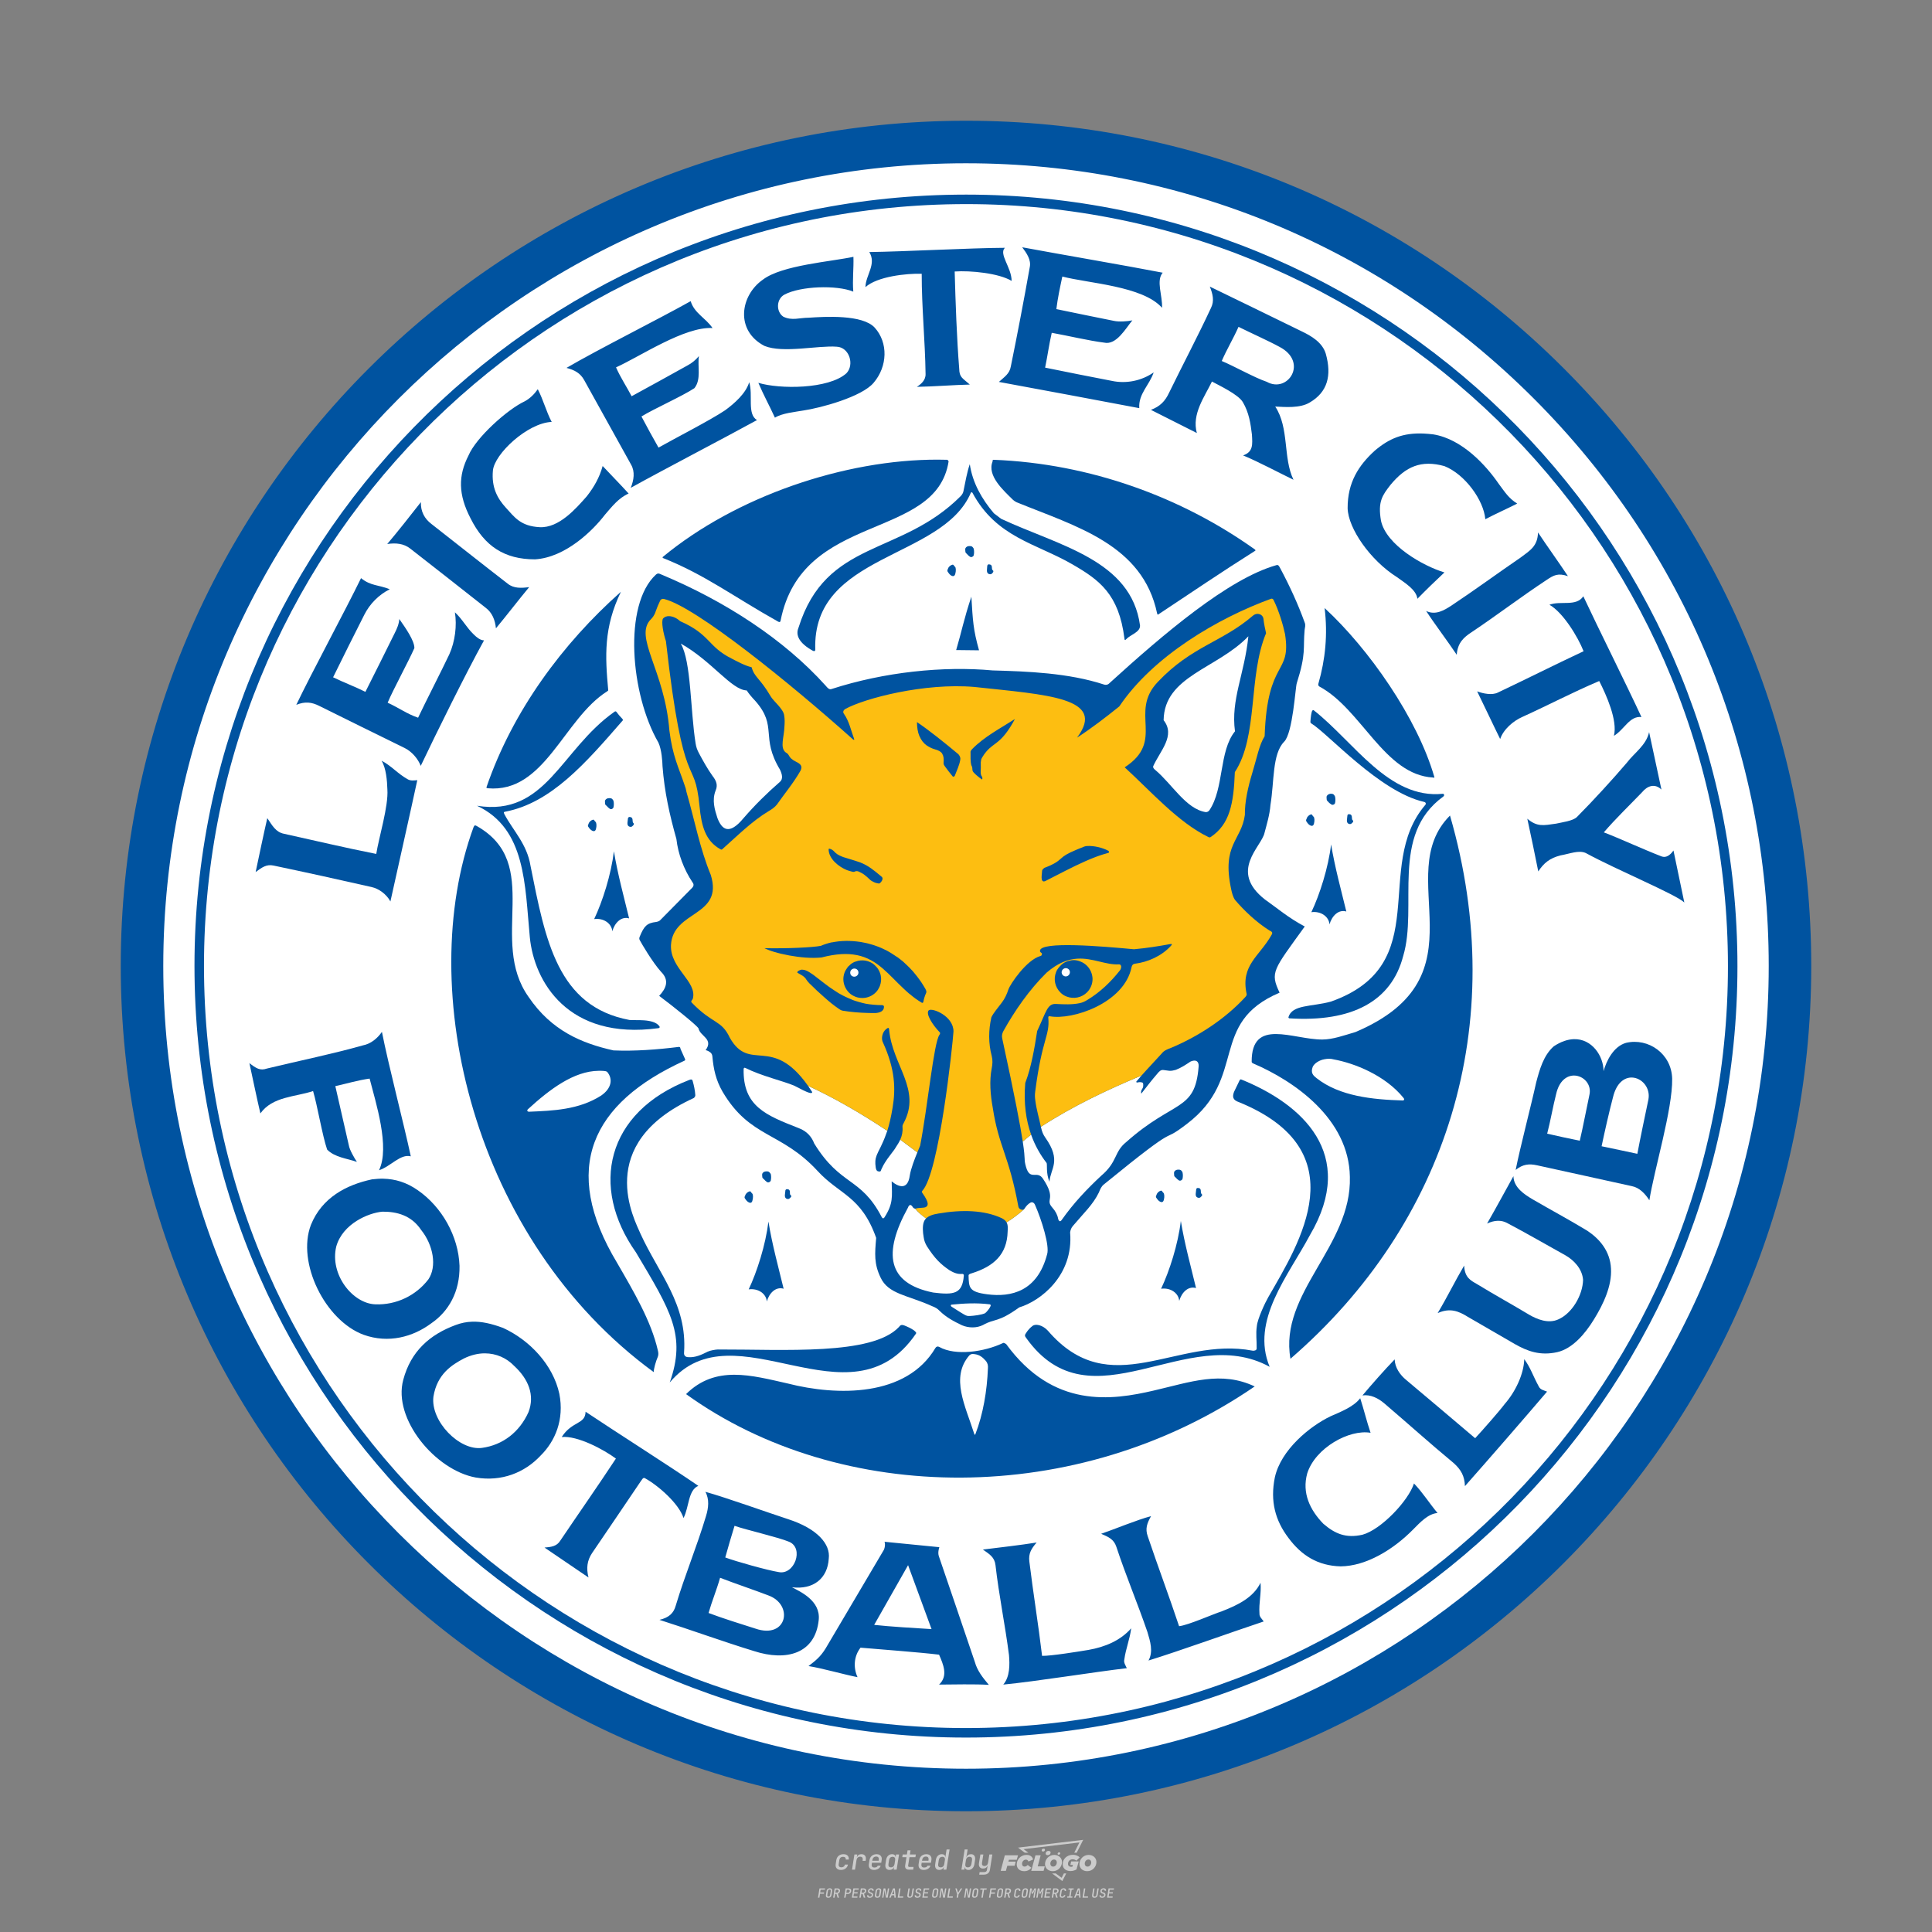 <?xml version="1.0" encoding="UTF-8"?>
<svg data-name="图层_1" xmlns="http://www.w3.org/2000/svg" version="1.1" viewBox="0 0 800 800">
  <rect x="0" y="0" width="800" height="800" fill="#808080" stroke="none"/>
  <!-- Created by @FCLOGO 2024-12-16 GMT+8 17:12:03 . https://fclogo.top/ -->
<!-- FOR PERSONAL USE ONLY NOT FOR COMMERCIAL USE -->
  <path d="M348.219,774.301c-.786,0-1.375-.217-1.768-.652-.393-.435-.528-1.03-.406-1.786l.252-1.648c.122-.755.45-1.35.984-1.785.534-.435,1.194-.652,1.98-.652.755,0,1.329.199,1.722.595.393.397.551.938.475,1.625h-1.236c.03-.359-.055-.637-.257-.836-.202-.198-.498-.297-.887-.297-.42,0-.763.117-1.03.349-.267.233-.435.563-.503.99l-.263,1.659c-.069.435-.006.769.189,1.002.195.233.502.349.921.349.389,0,.715-.099.979-.297.263-.198.436-.48.521-.847h1.236c-.137.687-.467,1.231-.99,1.631-.523.401-1.162.6-1.917.6ZM352.797,774.187l.996-6.294h1.19l-.195,1.19c.336-.87.973-1.304,1.911-1.304.671,0,1.169.208,1.493.624.324.416.429.986.315,1.71l-.069.423h-1.27l.057-.32c.069-.45.011-.795-.171-1.036-.183-.24-.477-.361-.881-.361-.405,0-.74.122-1.007.366-.267.245-.435.588-.503,1.03l-.63,3.971h-1.236ZM361.906,774.301c-.77,0-1.346-.223-1.728-.669s-.515-1.036-.401-1.768l.252-1.648c.084-.488.257-.915.521-1.282s.601-.651,1.013-.852c.412-.202.873-.304,1.385-.304.77,0,1.349.224,1.734.669.385.446.517,1.036.395,1.768l-.172,1.121h-3.845l-.092.526c-.153.954.217,1.431,1.11,1.431.717,0,1.175-.248,1.373-.744h1.225c-.168.534-.503.96-1.007,1.276-.504.317-1.091.475-1.763.475ZM361.231,770.216l-.046.286,2.655-.012.046-.286c.069-.466.013-.822-.166-1.07-.179-.248-.486-.372-.921-.372-.443,0-.795.126-1.059.378-.263.252-.433.611-.509,1.076ZM368.326,774.301c-.633,0-1.103-.212-1.408-.635s-.397-1.001-.274-1.734l.274-1.774c.115-.733.393-1.312.836-1.74.442-.427.98-.641,1.613-.641.465,0,.83.119,1.093.354.263.236.391.557.383.962h.023l.172-1.202h1.236l-.996,6.294h-1.225l.195-1.201h-.023c-.122.412-.351.734-.687.967s-.74.349-1.213.349ZM368.932,773.226c.389,0,.715-.119.978-.355.263-.236.429-.572.498-1.007l.252-1.648c.069-.427.01-.761-.177-1.002-.187-.24-.475-.36-.864-.36-.397,0-.725.118-.984.354-.26.236-.423.572-.492,1.007l-.252,1.648c-.069.443-.013.78.166,1.013.179.233.471.349.876.349ZM376.348,774.187c-.572,0-.994-.157-1.264-.469-.271-.312-.361-.751-.269-1.316l.538-3.387h-1.739l.171-1.122h1.74l.275-1.716h1.236l-.275,1.716h2.472l-.183,1.122h-2.461l-.538,3.387c-.076.442.099.664.526.664h1.717l-.172,1.121h-1.774ZM382.504,774.301c-.77,0-1.346-.223-1.728-.669s-.515-1.036-.401-1.768l.252-1.648c.084-.488.257-.915.521-1.282s.601-.651,1.013-.852c.412-.202.873-.304,1.385-.304.77,0,1.349.224,1.734.669.385.446.517,1.036.395,1.768l-.172,1.121h-3.845l-.092.526c-.153.954.217,1.431,1.11,1.431.717,0,1.175-.248,1.373-.744h1.225c-.168.534-.503.96-1.007,1.276-.504.317-1.091.475-1.763.475ZM381.829,770.216l-.046.286,2.655-.012.046-.286c.069-.466.013-.822-.166-1.07-.179-.248-.486-.372-.921-.372-.443,0-.795.126-1.059.378-.263.252-.433.611-.509,1.076ZM388.924,774.301c-.633,0-1.101-.212-1.402-.635-.301-.423-.395-1.001-.28-1.734l.274-1.774c.115-.733.393-1.312.836-1.74.442-.427.98-.641,1.613-.641.465,0,.83.119,1.093.354.263.236.391.557.383.962h.023l.206-1.465.298-1.796h1.236l-1.327,8.354h-1.225l.195-1.201h-.023c-.122.412-.351.734-.687.967s-.74.349-1.213.349ZM389.531,773.226c.389,0,.715-.119.978-.355.263-.236.429-.572.498-1.007l.252-1.648c.076-.427.019-.761-.172-1.002-.191-.24-.48-.36-.87-.36-.397,0-.725.118-.984.354-.26.236-.423.572-.492,1.007l-.252,1.648c-.076.443-.023.78.16,1.013s.477.349.881.349ZM401.017,774.301c-.473,0-.839-.116-1.099-.349-.26-.233-.385-.555-.378-.967h-.011l-.195,1.201h-1.224l1.327-8.354h1.236l-.286,1.796-.274,1.465h.046c.122-.412.353-.735.692-.967.34-.232.742-.349,1.208-.349.633,0,1.1.214,1.402.641.301.428.395,1.007.281,1.74l-.275,1.774c-.115.733-.395,1.31-.841,1.734-.446.423-.982.635-1.608.635ZM400.766,773.226c.397,0,.723-.116.979-.349.256-.233.422-.571.498-1.013l.252-1.648c.069-.435.011-.77-.171-1.007-.183-.236-.473-.354-.87-.354-.389,0-.715.12-.979.36s-.429.574-.498,1.002l-.252,1.648c-.069.435-.011.771.172,1.007.183.236.473.355.87.355ZM405.469,776.247l.172-1.064h1.934c.641,0,1.007-.302,1.099-.905l.103-.675.206-1.19h-.035c-.122.42-.347.744-.675.973-.328.229-.729.343-1.201.343-.626,0-1.093-.201-1.402-.601s-.41-.944-.303-1.631l.584-3.605h1.236l-.561,3.479c-.061.412,0,.732.183.961s.465.343.847.343c.389,0,.717-.122.984-.366.267-.244.431-.584.492-1.018l.538-3.399h1.236l-1.007,6.409c-.099.603-.37,1.078-.812,1.425-.443.347-1.0.521-1.671.521h-1.946ZM417.787,770.085h3.221l.537-1.855h-5.466l-1.708,6.442h2.147l.586-2.099h3.026l.439-1.708h-3.026l.244-.781ZM424.229,772.916c-.586,0-1.025-.39-1.025-1.123,0-.878.634-1.757,1.611-1.757.488,0,.878.244,1.025.781l1.952-.83c-.293-1.171-1.269-1.903-2.635-1.903-2.782,0-4.148,2.147-4.148,3.904s1.269,2.83,3.075,2.83c1.367,0,2.342-.586,2.977-1.415l-1.513-1.171c-.39.439-.83.683-1.318.683ZM430.915,768.231h-2.147l-1.757,6.442h5.124l.488-1.855h-2.928l1.22-4.587ZM439.748,771.013c0-1.659-1.318-2.928-3.221-2.928-2.196,0-3.807,1.806-3.807,3.807,0,1.659,1.318,2.928,3.221,2.928,2.196,0,3.807-1.806,3.807-3.807ZM434.917,771.696c0-.83.586-1.708,1.513-1.708.781,0,1.171.537,1.171,1.22,0,.83-.586,1.708-1.513,1.708-.781,0-1.171-.537-1.171-1.22ZM443.213,772.233h1.074l-.195.683c-.146.049-.342.098-.586.098-.683,0-1.269-.39-1.269-1.22,0-1.025.732-1.903,1.952-1.903.586,0,1.123.244,1.513.586l1.367-1.367c-.439-.537-1.513-1.074-2.733-1.074-2.587,0-4.295,1.757-4.295,3.855,0,2.05,1.611,2.879,3.221,2.879.927,0,1.855-.293,2.489-.683l.927-3.319h-3.123l-.342,1.464ZM450.777,768.084c-2.196,0-3.807,1.806-3.807,3.807,0,1.659,1.318,2.928,3.221,2.928,2.196,0,3.807-1.806,3.807-3.807,0-1.659-1.318-2.928-3.221-2.928ZM450.338,772.916c-.781,0-1.171-.537-1.171-1.22,0-.83.586-1.708,1.513-1.708.781,0,1.171.537,1.171,1.22,0,.83-.586,1.708-1.513,1.708ZM437.942,767.499c-.049.293.098.488.439.488s.537-.195.634-.488c.049-.244-.098-.488-.439-.488s-.586.244-.634.488ZM432.135,765.498c-.439,0-.732.244-.781.586s.098.586.537.586.732-.244.781-.586c.098-.342-.098-.586-.537-.586ZM433.013,767.303c-.098.537.146.878.83.878.634,0,1.074-.39,1.171-.878s-.146-.878-.83-.878c-.683,0-1.074.39-1.171.878ZM439.602,777.552l-2.44-1.806h-1.513l4.246,3.172,1.611-3.172h-.976l-.927,1.806ZM425.839,767.157l-2.001-1.464,23.132-2.782-2.147,4.246h1.025l2.684-5.319-26.988,3.221,2.782,2.099h1.513ZM338.719,785.785l.609-3.832h2.32l-.084.519h-1.764l-.184,1.145h1.627l-.084.525h-1.617l-.257,1.643h-.567ZM342.97,785.838c-.357,0-.623-.101-.798-.302-.175-.201-.234-.473-.178-.816l.268-1.701c.056-.343.203-.615.441-.816.238-.201.535-.302.892-.302s.623.1.798.299c.175.199.236.471.184.814l-.268,1.706c-.056.343-.204.615-.444.816-.24.201-.538.302-.895.302ZM343.049,785.334c.193,0,.348-.052.467-.158.119-.105.194-.257.226-.457l.268-1.701c.032-.199.005-.352-.079-.457-.084-.105-.222-.158-.415-.158s-.347.052-.465.158c-.117.105-.192.257-.223.457l-.268,1.701c-.032.2-.005.352.079.457s.22.158.409.158ZM344.996,785.785l.609-3.832h1.202c.238,0,.439.046.604.139.165.093.283.223.357.391s.091.366.052.593c-.038.259-.14.484-.304.675-.165.191-.366.321-.604.391l.535,1.643h-.619l-.478-1.575h-.541l-.247,1.575h-.567ZM345.888,783.707h.635c.189,0,.349-.056.48-.168.131-.112.211-.262.239-.451.032-.193,0-.345-.094-.459-.095-.114-.236-.171-.425-.171h-.635l-.2,1.249ZM349.545,785.785l.609-3.832h1.254c.371,0,.651.105.84.315.189.21.255.49.199.84-.038.234-.122.438-.249.611s-.29.307-.488.402c-.198.095-.419.142-.664.142h-.693l-.241,1.522h-.567ZM350.432,783.754h.693c.192,0,.357-.059.493-.176.136-.117.22-.274.252-.47s-.002-.352-.1-.47-.245-.176-.441-.176h-.688l-.21,1.291ZM352.747,785.785l.609-3.832h2.252l-.079.504h-1.695l-.173,1.087h1.512l-.079.499h-1.512l-.194,1.239h1.69l-.079.504h-2.252ZM355.843,785.785l.609-3.832h1.202c.238,0,.439.046.604.139.165.093.283.223.357.391s.091.366.052.593c-.038.259-.14.484-.304.675-.165.191-.366.321-.604.391l.535,1.643h-.619l-.478-1.575h-.541l-.247,1.575h-.567ZM356.736,783.707h.635c.189,0,.349-.056.48-.168.131-.112.211-.262.239-.451.032-.193,0-.345-.094-.459-.095-.114-.236-.171-.425-.171h-.635l-.2,1.249ZM360.132,785.838c-.385,0-.674-.095-.866-.286-.192-.191-.264-.451-.215-.779h.567c-.028.175.011.312.116.412.105.1.266.149.483.149.203,0,.37-.049.501-.147.131-.098.211-.233.239-.404.021-.15.001-.279-.06-.386-.061-.107-.158-.181-.291-.223l-.457-.136c-.266-.08-.462-.217-.588-.409-.126-.192-.17-.42-.131-.682.035-.21.112-.394.231-.551s.273-.28.462-.367.402-.131.64-.131c.35,0,.616.095.798.286.182.191.248.444.2.759h-.567c.028-.168-.003-.3-.092-.396-.089-.096-.23-.144-.422-.144-.189,0-.343.045-.462.134-.119.089-.189.214-.21.375-.025.151-.007.279.052.386s.158.181.294.223l.467.147c.262.081.456.217.58.409.124.193.165.422.123.688-.035.217-.116.406-.241.567-.126.161-.288.286-.485.375-.198.089-.419.134-.664.134ZM363.265,785.838c-.357,0-.623-.101-.798-.302-.175-.201-.234-.473-.178-.816l.268-1.701c.056-.343.203-.615.441-.816.238-.201.535-.302.892-.302s.623.1.798.299c.175.199.236.471.184.814l-.268,1.706c-.056.343-.204.615-.444.816-.24.201-.538.302-.895.302ZM363.344,785.334c.193,0,.348-.052.467-.158.119-.105.194-.257.226-.457l.268-1.701c.032-.199.005-.352-.079-.457-.084-.105-.222-.158-.415-.158s-.347.052-.465.158c-.117.105-.192.257-.223.457l-.268,1.701c-.032.2-.005.352.079.457s.22.158.409.158ZM365.275,785.785l.609-3.832h.709l.619,3.186c.007-.098.017-.217.029-.357.012-.14.027-.285.045-.435.018-.151.037-.289.058-.415l.315-1.979h.525l-.609,3.832h-.709l-.614-3.186c-.007.095-.017.209-.029.344s-.027.276-.045.423c-.018.147-.037.283-.058.409l-.315,2.01h-.53ZM368.225,785.785l1.585-3.832h.745l.373,3.832h-.562l-.073-.971h-1.087l-.388.971h-.593ZM369.385,784.342h.871l-.089-1.102c-.018-.196-.03-.365-.037-.509-.007-.143-.011-.243-.011-.299-.018.056-.052.156-.102.299s-.115.311-.192.504l-.441,1.107ZM371.721,785.785l.609-3.832h.567l-.525,3.312h1.674l-.079.52h-2.247ZM376.678,785.838c-.367,0-.634-.101-.8-.302-.166-.201-.221-.475-.165-.821l.436-2.761h.567l-.436,2.755c-.032.196-.008.35.071.462.079.112.214.168.407.168.193,0,.347-.056.465-.168.117-.112.192-.266.223-.462l.435-2.755h.567l-.436,2.761c-.056.35-.2.625-.433.824-.233.199-.533.299-.9.299ZM379.844,785.838c-.385,0-.674-.095-.866-.286-.192-.191-.264-.451-.215-.779h.567c-.028.175.011.312.116.412.105.1.266.149.483.149.203,0,.37-.049.501-.147.131-.098.211-.233.239-.404.021-.15.001-.279-.06-.386-.061-.107-.158-.181-.291-.223l-.457-.136c-.266-.08-.462-.217-.588-.409-.126-.192-.17-.42-.131-.682.035-.21.112-.394.231-.551s.273-.28.462-.367.402-.131.64-.131c.35,0,.616.095.798.286.182.191.248.444.2.759h-.567c.028-.168-.003-.3-.092-.396-.089-.096-.23-.144-.422-.144-.189,0-.343.045-.462.134-.119.089-.189.214-.21.375-.025.151-.007.279.052.386s.158.181.294.223l.467.147c.262.081.456.217.58.409.124.193.165.422.123.688-.035.217-.116.406-.241.567-.126.161-.288.286-.485.375-.198.089-.419.134-.664.134ZM381.906,785.785l.609-3.832h2.252l-.079.504h-1.695l-.173,1.087h1.512l-.079.499h-1.512l-.194,1.239h1.69l-.079.504h-2.252ZM386.943,785.838c-.357,0-.623-.101-.798-.302-.175-.201-.234-.473-.178-.816l.268-1.701c.056-.343.203-.615.441-.816.238-.201.535-.302.892-.302s.623.1.798.299c.175.199.236.471.184.814l-.268,1.706c-.056.343-.204.615-.444.816-.24.201-.538.302-.895.302ZM387.021,785.334c.193,0,.348-.052.467-.158.119-.105.194-.257.226-.457l.268-1.701c.032-.199.005-.352-.079-.457-.084-.105-.222-.158-.415-.158s-.347.052-.465.158c-.117.105-.192.257-.223.457l-.268,1.701c-.032.2-.005.352.079.457s.22.158.409.158ZM388.953,785.785l.609-3.832h.709l.619,3.186c.007-.098.017-.217.029-.357.012-.14.027-.285.045-.435.018-.151.037-.289.058-.415l.315-1.979h.525l-.609,3.832h-.709l-.614-3.186c-.007.095-.017.209-.029.344s-.027.276-.045.423c-.018.147-.037.283-.058.409l-.315,2.01h-.53ZM392.249,785.785l.609-3.832h.567l-.525,3.312h1.674l-.079.52h-2.247ZM396.117,785.785l.22-1.412-.751-2.42h.577l.446,1.449c.028.095.05.184.066.268.016.084.025.147.029.189.018-.042.046-.105.087-.189.04-.084.088-.173.144-.268l.898-1.449h.598l-1.528,2.42-.22,1.412h-.567ZM399.217,785.785l.609-3.832h.709l.619,3.186c.007-.098.017-.217.029-.357.012-.14.027-.285.044-.435.018-.151.037-.289.058-.415l.315-1.979h.525l-.609,3.832h-.709l-.614-3.186c-.007.095-.017.209-.029.344s-.027.276-.045.423c-.018.147-.037.283-.058.409l-.315,2.01h-.53ZM403.505,785.838c-.357,0-.623-.101-.798-.302-.175-.201-.234-.473-.178-.816l.268-1.701c.056-.343.203-.615.441-.816.238-.201.535-.302.892-.302.357,0,.623.1.798.299.175.199.236.471.184.814l-.268,1.706c-.056.343-.204.615-.444.816-.239.201-.538.302-.895.302ZM403.584,785.334c.193,0,.348-.052.467-.158.119-.105.194-.257.226-.457l.268-1.701c.032-.199.005-.352-.079-.457-.084-.105-.222-.158-.415-.158-.193,0-.347.052-.465.158-.117.105-.191.257-.223.457l-.268,1.701c-.032.2-.005.352.079.457.084.105.22.158.409.158ZM406.381,785.785l.525-3.312h-1.023l.084-.519h2.619l-.084.519h-1.029l-.525,3.312h-.567ZM409.518,785.785l.609-3.832h2.32l-.084.519h-1.764l-.184,1.145h1.627l-.084.525h-1.617l-.257,1.643h-.567ZM413.769,785.838c-.357,0-.623-.101-.798-.302-.175-.201-.234-.473-.178-.816l.268-1.701c.056-.343.203-.615.441-.816.238-.201.535-.302.892-.302.357,0,.623.1.798.299.175.199.236.471.184.814l-.268,1.706c-.056.343-.204.615-.444.816-.239.201-.538.302-.895.302ZM413.848,785.334c.193,0,.348-.052.467-.158.119-.105.194-.257.226-.457l.268-1.701c.032-.199.005-.352-.079-.457-.084-.105-.222-.158-.415-.158-.193,0-.347.052-.465.158-.117.105-.191.257-.223.457l-.268,1.701c-.032.2-.005.352.079.457.084.105.22.158.409.158ZM415.795,785.785l.609-3.832h1.202c.238,0,.439.046.604.139.164.093.283.223.357.391s.091.366.053.593c-.039.259-.14.484-.304.675-.165.191-.366.321-.604.391l.535,1.643h-.619l-.478-1.575h-.541l-.247,1.575h-.567ZM416.688,783.707h.635c.189,0,.349-.056.48-.168.131-.112.211-.262.239-.451.032-.193,0-.345-.095-.459-.094-.114-.236-.171-.425-.171h-.635l-.199,1.249ZM420.905,785.838c-.36,0-.631-.101-.811-.302-.18-.201-.242-.473-.186-.816l.268-1.701c.056-.346.206-.619.449-.819s.545-.299.906-.299c.357,0,.625.101.806.302.18.201.242.473.186.816h-.567c.031-.199.003-.352-.087-.457-.089-.105-.228-.158-.417-.158-.193,0-.351.052-.475.158-.124.105-.202.255-.234.451l-.268,1.706c-.032.2-.003.352.087.457.089.105.23.158.423.158s.35-.052.472-.158.199-.257.231-.457h.567c-.035.228-.115.425-.239.593s-.281.298-.47.388c-.189.091-.402.136-.64.136ZM424.034,785.838c-.357,0-.623-.101-.798-.302-.175-.201-.234-.473-.178-.816l.268-1.701c.056-.343.203-.615.441-.816.238-.201.535-.302.892-.302.357,0,.623.1.798.299.175.199.236.471.184.814l-.268,1.706c-.056.343-.204.615-.444.816-.239.201-.538.302-.895.302ZM424.112,785.334c.193,0,.348-.052.467-.158.119-.105.194-.257.226-.457l.268-1.701c.032-.199.005-.352-.079-.457-.084-.105-.222-.158-.415-.158-.193,0-.347.052-.465.158-.117.105-.191.257-.223.457l-.268,1.701c-.032.2-.005.352.079.457.084.105.22.158.409.158ZM425.965,785.785l.609-3.832h.687l.184,1.228c.021.119.037.23.047.333.011.103.019.183.026.239.018-.056.047-.136.089-.241.042-.105.091-.217.147-.336l.567-1.223h.709l-.609,3.832h-.535l.204-1.291c.025-.168.058-.352.1-.554.042-.201.087-.404.136-.609s.096-.4.142-.585c.045-.185.087-.348.126-.488l-.855,1.863h-.551l-.283-1.863c-.004.136-.011.295-.021.475s-.024.372-.039.575c-.016.203-.035.407-.058.611-.023.205-.048.396-.076.575l-.205,1.291h-.54ZM429.115,785.785l.609-3.832h.687l.184,1.228c.021.119.037.23.047.333.011.103.019.183.026.239.018-.056.047-.136.089-.241.042-.105.091-.217.147-.336l.567-1.223h.709l-.609,3.832h-.535l.204-1.291c.025-.168.058-.352.1-.554.042-.201.087-.404.136-.609s.096-.4.142-.585c.045-.185.087-.348.126-.488l-.855,1.863h-.551l-.283-1.863c-.004.136-.011.295-.021.475s-.024.372-.039.575c-.016.203-.035.407-.058.611-.023.205-.048.396-.076.575l-.205,1.291h-.54ZM432.411,785.785l.609-3.832h2.252l-.079.504h-1.696l-.173,1.087h1.512l-.079.499h-1.512l-.194,1.239h1.69l-.079.504h-2.252ZM435.507,785.785l.609-3.832h1.202c.238,0,.439.046.604.139.164.093.283.223.357.391s.091.366.053.593c-.039.259-.14.484-.304.675-.165.191-.366.321-.604.391l.535,1.643h-.619l-.478-1.575h-.541l-.247,1.575h-.567ZM436.4,783.707h.635c.189,0,.349-.056.48-.168.131-.112.211-.262.239-.451.032-.193,0-.345-.095-.459-.094-.114-.236-.171-.425-.171h-.635l-.199,1.249ZM439.801,785.838c-.36,0-.631-.101-.811-.302-.18-.201-.242-.473-.186-.816l.268-1.701c.056-.346.206-.619.449-.819s.545-.299.906-.299c.357,0,.625.101.806.302.18.201.242.473.186.816h-.567c.031-.199.003-.352-.087-.457-.089-.105-.228-.158-.417-.158-.193,0-.351.052-.475.158-.124.105-.202.255-.234.451l-.268,1.706c-.032.2-.003.352.087.457.089.105.23.158.423.158s.35-.052.472-.158.199-.257.231-.457h.567c-.035.228-.115.425-.239.593s-.281.298-.47.388c-.189.091-.402.136-.64.136ZM441.879,785.785l.079-.504h.777l.446-2.824h-.777l.084-.504h2.126l-.084.504h-.777l-.446,2.824h.777l-.079.504h-2.126ZM444.74,785.785l1.585-3.832h.745l.373,3.832h-.562l-.073-.971h-1.087l-.388.971h-.593ZM445.9,784.342h.871l-.089-1.102c-.017-.196-.03-.365-.037-.509-.007-.143-.01-.243-.01-.299-.018.056-.052.156-.102.299s-.115.311-.192.504l-.441,1.107ZM448.235,785.785l.609-3.832h.567l-.525,3.312h1.674l-.079.52h-2.247ZM453.193,785.838c-.368,0-.634-.101-.8-.302-.166-.201-.221-.475-.165-.821l.436-2.761h.567l-.436,2.755c-.032.196-.008.35.071.462.079.112.214.168.407.168s.347-.056.465-.168c.117-.112.192-.266.223-.462l.436-2.755h.567l-.436,2.761c-.056.35-.2.625-.433.824-.233.199-.533.299-.9.299ZM456.358,785.838c-.385,0-.674-.095-.866-.286-.193-.191-.264-.451-.215-.779h.567c-.028.175.011.312.115.412.105.1.266.149.483.149.203,0,.37-.049.501-.147s.211-.233.239-.404c.021-.15.001-.279-.06-.386s-.158-.181-.291-.223l-.457-.136c-.266-.08-.462-.217-.588-.409-.126-.192-.17-.42-.131-.682.035-.21.112-.394.231-.551s.273-.28.462-.367c.189-.087.402-.131.64-.131.35,0,.616.095.798.286.182.191.248.444.199.759h-.567c.028-.168-.003-.3-.092-.396-.089-.096-.23-.144-.423-.144-.189,0-.343.045-.462.134-.119.089-.189.214-.21.375-.025.151-.007.279.052.386s.158.181.294.223l.467.147c.262.081.456.217.58.409.124.193.165.422.124.688-.035.217-.116.406-.241.567-.126.161-.288.286-.485.375-.198.089-.419.134-.664.134ZM458.421,785.785l.609-3.832h2.252l-.079.504h-1.696l-.173,1.087h1.512l-.079.499h-1.512l-.194,1.239h1.69l-.079.504h-2.252Z" style="fill: #ccc;"/>
  <g>
    <g>
      <path id="ellipse-big" d="M741.195,399.995c0,188.446-152.754,341.199-341.191,341.199S58.805,588.441,58.805,399.995,211.567,58.804,400.004,58.804c188.437-.003,341.191,152.754,341.191,341.191h0Z" style="fill: #fff;"/>
      <path d="M400.004,750c-192.994,0-350.005-157.011-350.005-350.005S207.011,50,400.004,50c93.489-.002,181.381,36.403,247.486,102.508,66.105,66.105,102.51,153.998,102.51,247.487,0,192.994-157.007,350.005-349.996,350.005ZM400.004,67.609c-183.284,0-332.395,149.107-332.395,332.386s149.112,332.395,332.395,332.395,332.387-149.113,332.387-332.395c0-88.785-34.575-172.255-97.353-235.034-62.779-62.779-146.248-97.352-235.033-97.351Z" style="fill: #0053a0;"/>
    </g>
    <path id="ellipse-small" d="M84.493,404.03c-2.205-174.209,137.283-317.277,311.5-319.486,174.209-2.205,317.277,137.292,319.486,311.5,2.2,174.209-137.292,317.277-311.5,319.477-174.209,2.209-317.277-137.283-319.486-311.492h-.001.001ZM395.944,80.61c-176.384,2.233-317.619,147.086-315.385,323.47,2.235,176.384,147.086,317.61,323.47,315.385,176.384-2.234,317.61-147.086,315.385-323.47-2.234-176.384-147.086-317.619-323.47-315.385h0Z" style="fill: #0053a0; fill-rule: evenodd;"/>
    <path id="kinda-ellipse" d="M388.418,190.328c-38.734-.092-83.737,15.262-113.986,40.301-.1.067-.1.333.108.442,17.296,6.86,29.157,15.962,47.645,26.315.667.367.9.208,1.042-.392,8.944-45.428,64.399-32.825,69.575-65.949-.225-.225-.192-.633-.667-.658-1.225-.033-2.476-.05-3.718-.058h0ZM411.482,190.386c-.383,0-.508.158-.492.767-2.326,5.835,4.509,11.911,8.494,15.845.383.358,1.017.775,1.492.984,24.756,10.077,52.154,17.521,58.156,45.995.125.442.208.725.667.333,13.195-8.752,26.281-17.629,39.635-26.048.683-.283.433-.6,0-.875-30.174-21.455-67.875-35.417-107.951-37.001h0ZM257.103,245.05c-24.14,21.405-44.853,49.404-55.641,80.861-.121.308.063.45.493.492,23.622,2.134,31.341-28.674,49.446-40.126.242-.142.458-.267.442-.558-1.284-14.037-1.901-25.865,5.26-40.668ZM548.498,251.785c1.334,10.894.317,21.23-2.576,31.299-.125.475-.108.842.433,1.209,17.454,9.336,26.915,36.6,47.086,37.667.25.108.633.125.492-.208-7.002-24.331-27.14-53.121-45.436-69.967ZM600.411,337.697c-24.756,24.823,15.42,66.416-39.084,89.63-4.809,1.417-9.427,3.101-13.778,3.117-12.12.058-29.366-9.185-29.257,9.211,0,.333.3.567.7.725,16.837,7.21,39.593,22.839,39.96,46.928.825,28.715-29.399,48.053-24.606,75.327,64.591-55.855,91.155-138.325,66.066-224.938ZM196.63,341.798c-.208.058-.361.283-.549.725-24.46,66.841-.426,170.75,74.608,225.638.017-1.417.842-4.368,1.7-6.351.317-.767.267-1.75,0-2.684-2.751-12.086-9.961-24.273-16.821-36.134-23.666-39.285-10.527-66.224,27.682-83.704.492-.158.6-.433.333-.942-.592-1.3-1.175-2.584-1.75-3.901-.175-.35,0-1.05-.875-.925-8.569,1.067-18.213,1.825-26.931,1.434-13.12-2.926-25.649-8.152-35.084-22.047-16.891-23.581,6.242-55.297-21.654-70.934-.231-.133-.448-.225-.658-.175h0ZM550.357,438.413c.633,0,1.284.092,1.917.267,8.469,1.542,21.28,6.527,28.89,15.945.492.609.267,1.117-.492,1.05-12.228-.367-25.965-1.717-35.475-9.211-1.35-1.067-2.592-2.126-1.642-4.668.7-1.609,2.942-2.842,4.818-3.176.683-.117,1.334-.225,1.984-.208h0ZM247.892,443.398c.683-.017,1.35,0,2.034.05.567.067,1.142.067,1.525.442,2.351,2.801,1.884,6.718-2.509,9.752-9.277,5.943-20.032,6.277-29.937,6.702-.388.017-1.066-.408-.383-1.05,9.025-8.269,19.01-15.796,29.27-15.896ZM415.608,556.058c-.125-.017-.267.017-.383.108-7.602,3.609-19.546,5.368-26.265,1.592-.808-.4-1.284-.1-1.6.367-12.07,20.438-40.752,19.955-61.115,14.762-15.129-3.409-29.932-7.727-42.16,4.384,63.665,45.911,161.806,47.345,235.465-3.176-13.895-6.56-26.506-1.842-41.785,1.7-17.296,4.018-41.577,7.652-61.173-19.296-.333-.092-.633-.425-.984-.442h0ZM402.888,560.659c.175.017.367.033.6.05,2.209.258,3.467,1.384,4.818,2.909.65.859.883,1.859.775,2.917-.367,9.436-1.984,18.98-5.16,27.24-.067.392-.35.475-.492,0-3.684-11.628-9.977-23.397-2.034-32.558.508-.442.934-.584,1.492-.558Z" style="fill: #0053a0; fill-rule: evenodd;"/>
    <g>
      <path id="leicester" d="M423.276,102.393c1.892,2.498,3.784,5.279,3.117,8.277-2.434,13.716-5.051,27.403-7.835,41.065-.492,3.051-2.709,4.359-4.934,6.41,15.004,2.726,43.069,8.027,58.122,10.861-.4-5.943,4.143-9.419,5.968-14.804-5.001,3.501-11.386,4.785-17.321,3.509-6.176-1.167-21.472-4.209-27.632-5.485,1-4.776,1.634-9.644,2.742-14.42,6.002,1.059,15.662,3.334,21.647,4.059,5.101,1.209,8.96-5.876,11.736-9.211-1.95.442-5.618.667-7.61.217-6.285-1.22-17.579-3.598-23.864-4.876.558-4.554,1.525-9.045,2.476-13.487,10.769,2.832,33.283,3.888,41.277,12.939.267-4.997-2.559-11.205.283-14.528-14.879-2.888-43.294-7.751-58.172-10.527h0ZM416.1,102.613c-14.337.067-41.81,1.575-56.139,1.755,3.067,5.045-1.492,9.476-1.6,14.528,4.859-4.409,16.987-5.728,23.297-5.536-.017,13.829,1.409,27.716,1.6,41.502.083,2.609-1.95,4.268-3.618,5.318,6.235-.067,16.087-.834,21.93-.934-2.876-2.642-4.334-2.859-4.384-6.577-1.017-12.728-1.525-27.567-1.875-40.244,6.452-.47,18.313.688,23.581,3.893-.025-5.568-5.41-11.106-2.792-13.705ZM353.384,106.341c-9.161,1.998-29.566,3.433-37.459,9.43-9.436,6.551-11.611,21.086.617,27.462,7.702,3.151,22.314-.275,29.924.333,5.235.217,7.444,7.468,4.001,11.019-7.435,6.61-27.632,6.61-36.45,3.943,2.159,5.06,4.576,9.427,6.86,14.42,3.001-1.884,8.327-2.351,11.72-2.959,7.227-1.05,24.348-5.685,29.174-11.511,5.768-6.777,6.051-16.596.433-22.805-5.051-5.535-20.697-4.557-27.348-4.114-3.793,0-6.927,1.338-10.528-.438-3.067-2.111-2.892-7.379.542-9.156,6.602-3.498,21.564-4.038,28.457-1.207-.4-4.83.217-9.587.058-14.417ZM500.954,118.676c1.234,3.054,1.95,5.938.492,8.826-5.435,11.714-11.611,23.341-17.363,35.144-1.617,3.442-3.684,5.626-7.51,7.068,5.101,2.609,13.862,6.985,19.013,9.594-2.159-7.885,3.192-14.962,6.252-21.322,2.942,1.609,10.836,5.293,12.77,8.494,2.592,4.384,3.226,8.886,3.784,13.428.25,4.109.584,7.21-3.659,8.669,5.96,2.426,15.329,7.418,20.872,10.086-4.401-9.069-1.684-21.405-7.56-30.316,3.826.167,10.244.808,14.312-1.7,7.352-4.309,9.144-11.128,6.635-20.122-1.384-4.734-6.035-7.435-9.986-9.319-9.436-4.668-28.607-13.922-38.051-18.531ZM285.993,124.705c-13.153,7.386-38.434,20.02-51.416,27.63,3.388.892,5.738,2.159,7.347,5.101,6.493,11.661,12.97,23.314,19.405,34.975,1.667,2.892,1.159,6.377-.158,9.594,13.495-7.494,38.759-20.63,52.296-28.065-4.226-2.401-1.542-10.411-3.243-15.679-1.334,4.601-6.085,8.786-9.961,11.62-6.285,4.218-21.038,11.736-27.582,15.462-2.384-4.226-4.809-8.552-7.068-12.886,5.101-3.167,16.929-8.402,21.93-11.728,2.926-3.667,1.209-8.96,1.859-13.27-1.284,1.55-2.951,2.951-4.776,3.893-5.485,3.051-17.521,9.719-23.081,12.72-2.109-4.001-4.635-7.794-6.46-11.953,10.161-4.609,28.382-16.946,39.96-16.287-2.892-4.216-7.543-6.128-9.052-11.126ZM512.848,135.34c5.018,2.509,12.386,5.785,16.946,8.277,12.095,6.285,3.493,19.43-5.26,14.479-5.001-1.667-13.753-6.61-18.63-8.61,2.1-4.885,4.785-9.261,6.943-14.145h0ZM222.686,161.163c-1.389,2.001-3.209,3.826-5.374,4.993-7.233,3.368-20.191,15.054-23.299,22.422-4.332,8.435-4.286,16.196.821,26.04,5.821,11.611,14.073,16.996,26.699,16.996,12.542-.775,23.837-11.761,28.996-18.529,2.842-3.276,5.601-6.885,9.769-8.719-3.501-3.884-7.185-7.569-10.753-11.403-1.275,4.66-3.526,8.669-6.577,12.553-4.509,5.118-11.508,13.162-19.462,12.778-7.956-.392-10.488-4.184-14.035-8.06-3.547-3.876-5.987-8.402-5.371-15.354.615-6.952,14.396-19.788,24.343-20.172-2.281-4.334-3.474-9.161-5.758-13.545ZM174.277,207.924c-3.63,4.684-10.081,12.828-13.926,17.337,3.57-.525,6.821-.225,9.54,1.909,10.44,8.127,20.866,16.337,31.248,24.514,2.667,2.017,3.872,5.035,4.221,8.485,3.842-4.576,10.027-12.595,13.761-17.054-3.233.425-6.382.6-8.88-1.417-10.605-8.177-21.031-16.487-31.578-24.723-2.885-2.192-4.494-5.16-4.386-9.052ZM149.497,239.398c-6.616,13.595-20.305,38.859-26.808,52.454,3.608-1.434,6.319-1.175,9.593.492,11.768,5.893,23.594,11.62,35.36,17.438,2.887,1.459,5.415,4.351,6.578,7.352,6.56-13.82,18.663-38.276,26.207-51.979-1.554,0-3.112-1.3-4.221-2.401-3.109-2.951-4.678-6.318-7.84-9.211.88,5.485.087,12.053-2.304,17.379-2.779,5.935-10.158,20.322-12.937,26.265-4.609-1.559-8.169-4.209-12.61-6.21,2.224-5.318,8.794-17.371,11.073-22.631.025-3.084-3.642-8.294-6.248-12.02-.113,2.001-.974,4.034-1.92,5.876-2.835,5.776-9.225,18.563-12.115,24.281-4.053-2.05-9.325-4.034-13.377-6.035,2.835-5.768,9.992-20.205,12.938-25.923,2.279-4.493,5.971-8.252,10.526-10.528-4.719-1.901-7.846-1.317-11.896-4.601h0ZM157.993,314.991c1.889,3.059,2.301,8.235,2.414,11.895.498,6.902-3.551,19.988-4.607,26.706-12.714-2.492-25.495-5.56-38.157-8.335-3.497-.667-4.907-3.476-6.962-6.477-1.333,5.726-3.603,16.546-4.824,22.322,2.554-1.884,4.458-3.351,7.456-2.684,13.547,2.842,27.021,5.818,40.515,8.877,3.108.667,6.227,3.034,7.838,5.976,2.888-13.103,8.298-37.051,11.129-50.221-1.387.117-2.835.35-4.056-.425-3.943-2.175-6.748-5.576-10.747-7.635h0Z" style="fill: #0053a0; fill-rule: evenodd;"/>
      <path id="football" d="M158.151,427.277c-1.905,2.734-4.637,4.976-7.895,5.593-12.393,3.509-25.61,6.193-39.746,9.594-2.837,1.017-4.554-.175-7.237-2.242,1.254,5.735,3.186,15.087,4.55,20.822,5.034-7.052,14.405-6.785,21.819-9.261,1.761,5.943,3.833,18.404,5.812,24.223,3.111,3.234,8.275,3.684,12.335,5.11-1.054-1.584-3.037-4.951-3.344-6.86-1.44-6.285-4.156-18.279-5.593-24.506,4.742-1.059,9.389-2.459,14.199-3.126,2.546,9.944,8.509,28.457,3.893,37.943,4.841-1.542,8.833-6.877,13.157-5.751-2.851-13.353-9.321-38.068-11.952-51.538h-0.0.001ZM158.809,488.075c-1.582-.05-3.177.092-4.77.267-10.733,2.301-20.704,7.593-25.273,18.805-6.021,15.637,5.871,39.685,21.82,45.561,10.256,3.668,20.4.917,28.014-4.768,7.072-4.843,11.868-12.937,11.679-23.789-.443-12.245-7.289-24.389-17.27-31.299-4.747-3.334-9.449-4.651-14.199-4.776h-0ZM158.37,501.728c5.919-.033,11.931,1.475,16.008,7.56,5.069,6.301,6.607,15.154,3.016,20.455-5.101,6.702-13.324,10.703-21.984,10.352-9.416-.333-18.955-12.386-16.173-23.947,2.646-9.419,13.332-13.945,19.133-14.42ZM195.487,547.289c-2.314.067-4.567.525-6.8,1.367-10.71,3.951-18.57,10.861-21.708,22.697-4.4,16.196,13.312,37.459,30.041,40.46,10.74,1.809,20.249-2.067,26.751-9.002,6.122-6.002,9.929-14.979,7.842-25.648-2.579-11.978-12.261-22.247-23.298-27.298-4.868-1.809-8.973-2.717-12.827-2.576h0ZM200.804,560.393c4.683.017,8.941,1.892,12.115,5.21,5.865,5.418,8.63,12.07,5.921,19.121-3.728,8.285-10.656,13.637-19.244,14.812-9.33,1.292-21.389-11.053-20.121-21.23,1.52-9.336,7.609-13.145,12.611-15.787,2.963-1.442,5.906-2.142,8.717-2.126h0ZM242.474,584.565c-.092,5.335-5.56,3.759-9.88,10.477,6.487-.65,17.365,5.135,22.441,8.927-7.543,11.453-15.387,22.647-23.037,33.983-1.421,2.384-3.913,2.651-6.527,2.859,4.772,3.301,13.435,9.086,18.211,12.386-.95-3.809-.6-6.968,1.475-10.086,6.752-9.986,13.595-19.947,20.33-29.982.383-.408.7-1.35,1.442-1.109,5.526,3.001,14.153,10.511,16.104,16.562,2.317-4.459,1.875-11.578,6.135-13.32-11.736-8.085-34.908-22.789-46.695-30.699h0ZM292.086,617.723c1.717,3.126,1.275,6.702.275,9.986-3.834,12.836-8.719,24.381-12.561,37.176-.859,3.101-2.801,4.943-6.735,5.86,12.178,3.859,26.315,9.011,39.193,12.945,13.337,4.318,25.314,1.1,26.756-12.895.842-8.035-7.718-11.753-11.069-13.545,8.819,1.092,14.754-3.618,15.229-11.895.75-5.893-4.618-12.336-16.771-16.279-8.719-2.842-25.531-8.894-34.317-11.353h0ZM476.622,627.809c-5.651,1.459-15.104,5.41-20.663,7.302,3.101,1.334,5.243,2.242,6.293,5.368,3.968,12.053,8.761,23.297,12.878,35.317,1.125,3.784,2.509,8.069.442,11.786,12.803-3.943,35.017-11.961,47.703-16.171-.725-1.059-1.825-1.917-1.759-3.251-.317-4.526.825-8.194.442-12.77-2.934,6.101-9.386,9.227-15.954,11.786-3.701,1.192-14.103,5.826-17.771,6.193-4.051-12.195-8.877-25.031-12.978-37.226-1.125-3.159-.3-5.368,1.367-8.335ZM304.156,631.81c4.684,1.65,18.029,4.701,22.581,6.602,6.343,2.626,2.225,13.995-4.393,12.536-4.643-.75-17.679-4.401-22.03-6.035,1.225-4.368,2.492-8.769,3.843-13.103ZM366.254,638.411c.408.842.158,2.892-.542,3.818l-23.839,40.351c-2.126,3.459-4.126,5.035-7.085,7.302,5.435.842,14.837,3.542,20.297,4.593-1.759-3.826-1.6-8.56,1.242-12.211,8.419.742,24.156,1.884,32.525,2.901,1.7,3.976,3.876,8.752,0,12.386,5.543-.042,15.212-.25,20.613.117-2.434-2.892-4.801-5.801-5.818-9.544-2.534-7.468-11.953-35.209-14.912-43.802-.508-1.559.175-3.493.225-3.668l-22.706-2.242h0ZM429.252,638.72c-6.085,1-16.437,2.2-22.255,2.917,2.767,1.942,4.818,3.142,5.21,6.418,1.434,12.595,3.976,24.664,5.593,37.267.333,3.943.4,9.011-2.367,12.228,13.337-1.267,37.876-5.251,51.154-6.793-.508-1.175-1.367-2.284-1.034-3.559.6-4.509,2.284-8.385,2.842-12.945-4.401,5.035-10.769,7.735-17.704,8.944-3.976.667-15.579,2.542-19.188,2.459-1.509-12.778-3.718-26.265-5.268-39.035-.433-3.334.792-5.335,3.017-7.902h0ZM376.015,648.105l9.719,26.473c-6.077-.35-17.688-1.067-23.756-1.75l14.037-24.723h0ZM298.171,653.323c5.576,2.175,14.829,5.31,19.788,7.227,10.861,3.784,8.002,18.346-5.16,13.82-5.91-1.875-13.787-4.334-19.396-6.468,1.35-4.776,3.417-9.761,4.768-14.579Z" style="fill: #0053a0; fill-rule: evenodd;"/>
      <path id="city" d="M589.55,179.525c-8.594-.367-14.278,2.001-20.28,7.077-6.718,6.11-11.294,13.203-11.244,23.847.225,8.385,9.386,21.564,20.405,28.515,3.101,2.292,8.019,5.151,8.485,8.977,3.651-3.734,7.46-7.418,11.194-10.911-8.944-2.684-24.089-11.369-26.265-21.372-1.384-7.96.567-10.561,3.951-14.912,6.318-7.627,12.72-10.386,22.314-7.735,8.577,3.417,16.262,14.162,16.929,21.989,4.459-2.334,8.685-4.193,13.211-6.468-3.592-2.225-5.176-4.893-7.61-8.119-5.268-7.677-15.179-18.638-27.198-20.555-1.35-.158-2.667-.275-3.893-.333ZM636.861,220.485c-.175,5.618-3.134,7.352-7.168,10.352-9.794,6.702-19.071,13.528-28.84,20.021-2.776,1.767-6.368,4.034-10.319,2.134,3.176,4.934,9.452,13.27,12.67,18.146.333-5.035,3.034-7.318,6.085-9.319,10.561-7.052,20.488-14.662,31.082-21.647,3.059-2.067,4.809-2.967,8.877-1.6-3.151-4.818-9.211-13.261-12.386-18.088h0ZM655.616,246.908c-2.926,4.418-9.419,1.734-14.028,3.509,5.61,3.159,11.803,13.295,14.137,19.246-12.545,5.876-22.914,11.153-35.475,17.104-2.384,1.209-6.152.442-8.594-.492,2.592,5.26,6.927,14.512,9.527,19.738,1.384-4.051,5.435-7.494,9.211-9.161,11.228-5.101,20.472-10.036,31.808-14.854,2.876,5.66,7.702,16.312,6.085,22.697,4.334-2.617,6.46-8.319,11.403-7.785-6.002-13.003-18.013-37.017-24.073-50.004h0ZM682.864,303.155c-1.192,5.451-6.143,8.594-9.211,12.661-6.143,7.177-13.528,15.262-20.722,22.53-1.717,1.609-5.976,2.117-8.56,2.701-5.351.775-7.843,1.4-11.945-2.034,1.284,5.768,3.384,16.054,4.543,21.822,2.284-3.459,4.718-5.493,9.211-6.635,4.001-.717,7.543-2.259,10.419-1,13.128,7.143,37.759,17.321,40.843,20.513l-4.493-21.547c-1.459,2.109-3.176,3.126-4.926,2.459-7.877-3.051-17.229-7.402-23.914-9.961,4.893-5.685,10.611-11.178,15.787-16.562,2.251-2.742,5.335-3.826,8.069-1.159l-5.101-23.789h0Z" style="fill: #0053a0; fill-rule: evenodd;"/>
      <path id="club" d="M651.723,430.294c-2.492.067-5.318.959-8.335,2.959-4.293,3.776-5.876,9.686-7.293,14.97-1.934,8.927-6.735,27.273-8.494,36.225,2.967-2.384,5.526-2.651,8.877-1.917,13.103,2.826,26.156,5.793,39.209,8.619,3.159.609,5.493,3.084,7.285,5.86,1.925-12.42,9.644-37.667,9.436-50.337-.25-10.386-9.877-17.012-19.088-14.854-5.226,1.467-8.16,7.502-9.319,11.736-.017-6.301-4.801-13.462-12.278-13.261h0ZM651.773,445.356c3.843.025,7.394,3.567,6.368,8.019-1.017,4.635-2.859,14.387-3.993,18.971-4.459-.9-9.094-1.901-13.495-2.917,1.267-4.785,2.459-11.578,3.718-16.437,1.267-5.51,4.426-7.635,7.402-7.635h0ZM675.796,446.182c4.001.142,7.668,4.159,6.785,9.052-1.242,5.885-3.509,16.737-4.593,22.53-4.859-.984-9.894-2.159-14.804-3.126,1.242-5.893,3.151-14.387,4.718-20.28,1.45-6.035,4.768-8.277,7.894-8.177h0ZM626.676,487.025c-3.684,6.618-7.052,12.928-10.911,19.63,2.926-1.4,5.818-1.559,8.227-.275,8.56,4.526,15.854,8.769,24.331,13.487,3.276,1.892,6.827,5.418,7.193,10.086-.142,6.252-4.459,13.812-10.211,16.354-4.159,1.95-8.894-.05-12.053-1.875-7.769-4.668-13.895-7.985-21.664-12.72-2.684-1.542-5.076-2.684-5.318-7.668-3.718,6.301-7.068,13.195-10.969,19.688,5.176-2.317,8.744-.775,12.461,1.525,6.91,3.976,12.661,7.31,19.505,11.294,5.226,2.967,10.461,4.926,17.596,3.334,6.16-1.425,11.386-7.385,15.145-13.528,3.976-6.435,7.468-13.928,7.068-21.047-.35-7.352-4.826-12.37-9.811-15.687-8.135-4.926-14.595-8.319-22.805-13.103-3.159-1.901-7.685-4.76-7.785-9.494h0ZM631.16,562.793c-.175,6.193-3.643,13.478-8.052,18.529-2.225,2.984-9.386,11.103-12.278,14.212-9.802-8.319-18.721-15.862-28.557-24.122-2.601-2.142-4.651-5.126-4.776-8.51-4.068,4.193-9.561,10.419-13.328,14.912,3.368-.475,6.527,1.159,9.052,3.301,9.644,8.227,18.996,16.662,28.782,24.764,2.934,2.667,4.443,5.251,4.601,9.494,8.877-10.019,25.348-28.949,34-39.135-1.175-.508-2.742-.692-3.409-2.092-2.559-4.668-3.326-7.652-6.035-11.353ZM563.235,578.972c-2.751,3.609-8.26,5.701-12.228,7.452-8.577,4.093-20.613,13.878-23.122,25.34-2.001,9.877.175,17.854,5.635,25.048,5.401,7.302,12.211,11.544,21.614,11.786,10.519-.1,21.73-6.86,30.032-15.295,2.734-2.734,6.085-6.493,10.086-6.802-3.334-3.968-6.118-8.444-9.752-12.228-2.351,7.243-13.67,19.138-21.33,21.222-6.76,1.525-11.286-.3-16.229-4.559-5.493-5.685-8.911-12.686-6.635-20.88,3.384-10.561,17.404-18.296,26.215-16.771-1.6-4.718-2.809-9.769-4.284-14.312v-0Z" style="fill: #0053a0; fill-rule: evenodd;"/>
    </g>
    <path id="leaf-top" d="M401.571,192.195c-1.117,3.217-1.875,7.46-2.626,11.186-.158.817-.567,1.375-1.059,1.967-24.948,25.106-55.772,17.796-67.258,54.613-1.3,3.109.35,6.402,5.91,9.477.558.333,1.05.192,1.05-.392-1.4-39.976,52.613-37.276,64.424-65.016.125-.283.525-.208.65,0,9.927,18.521,26.331,20.947,41.327,29.616,11.228,6.477,19.321,12.353,21.614,30.749.075.867.317.709.758.267,1.7-1.875,5.826-2.842,5.701-5.651-3.634-27.14-33.525-33-57.506-44.177-1-.767-2.017-1.534-3.017-2.301-5.018-5.935-8.844-12.628-9.969-20.338h0ZM401.138,226.137c-.267.017-.492.075-.725.208-.258.125-.508.392-.65.667-.133.25-.083,1.042,0,1.584.092.35.408.542.6.767.4.492.75.775,1.267,1.159.642.425,1.434-.1,1.575-.609.192-.883.192-1.859,0-2.634-.05-.283-.267-.458-.442-.717-.242-.267-.508-.408-.925-.425-.175-.017-.458-.033-.7,0h0ZM409.29,233.697c-.083.017-.117.033-.208.108-.158.125-.283.333-.283.542-.017,1.092-.508,2.684.492,3.251.492.225,1.109.308,1.492-.125.192-.317.567-.425.542-.984,0-.267-.367-.35-.483-.65-.158-.442-.075-1.225-.233-1.542-.142-.233-.283-.458-.542-.492-.267-.05-.508-.175-.775-.108h0ZM394.278,233.855c-.725.25-1.492.775-1.759,1.7-.317.55-.3.984,0,1.317.383.567.859,1.234,1.525,1.542.567.267,1.3.267,1.55-.942.275-1.0.292-2.409-.158-2.792-.584-.417-.442-1-1.159-.825h0ZM402.221,247.067c-3.192,9.611-4.018,14.454-6.293,22.105,4.168.033,6.468.05,9.469.108-2.442-8.719-2.559-12.178-3.176-22.214Z" style="fill: #0053a0; fill-rule: evenodd;"/>
    <path id="leaf-left" d="M254.861,294.553c-.142,0-.317.075-.492.217-22.23,15.679-28.265,43.469-56.854,38.876,20.292,9.486,19.803,32.808,21.873,54.438,1.748,18.221,15.681,42.769,53.244,37.659.417-.033.7-.367.433-.767-2.401-3.426-10.453-2.301-12.453-2.634-29.736-5.576-34.772-32.925-40.948-63.874-1.437-8.944-7.24-14.595-10.802-21.314-.258-.683-.489-.9.384-1.059,18.945-3.626,33.228-20.063,48.415-37.542.317-.192.375-.625,0-.942-.859-.859-1.642-1.809-2.417-2.842-.142-.142-.225-.233-.383-.217h0ZM252.018,330.52c-.267.017-.55.075-.775.208-.267.125-.508.392-.667.667-.125.25-.067,1.042,0,1.584.108.35.475.542.667.767.4.492.758.775,1.267,1.159.642.425,1.384-.1,1.525-.609.192-.883.192-1.859,0-2.634-.058-.283-.267-.458-.442-.717-.242-.267-.508-.408-.925-.425-.183-.017-.408-.033-.65,0ZM260.562,338.289c-.092.025-.175.058-.267.125-.158.108-.283.317-.283.542-.05,1.075-.609,2.651.392,3.234.475.258,1.084.317,1.467-.108.217-.317.6-.383.6-.925.017-.283-.317-.358-.417-.667-.142-.442-.075-1.234-.233-1.534-.125-.242-.275-.508-.542-.542-.267-.067-.458-.175-.717-.125h0ZM245.433,339.447c-.717.25-1.492.825-1.75,1.759-.317.542-.3.925,0,1.259.367.567.909,1.234,1.575,1.534.567.275,1.3.333,1.55-.883.275-1.0.242-2.451-.233-2.842-.575-.417-.417-1-1.142-.825ZM254.21,352.501c-1.175,9.702-4.718,20.788-8.177,28.073,4.034-.542,7.26,1.909,7.51,5.035,1.017-3.542,3.734-6.268,6.96-5.318-2.117-8.802-4.734-18.263-6.293-27.79Z" style="fill: #0053a0; fill-rule: evenodd;"/>
    <path id="leaf-bottom-left" d="M285.943,447.007c-.158.042-.333.092-.542.175-34.425,13.303-41.302,44.211-22.055,71.426,14.462,24.298,20.863,34.308,13.987,53.838,26.907-32.033,74.576,19.788,101.925-20.172.367-.492-.208-.825-.775-1.375-1.334-.925-2.734-1.542-4.101-2.084-1.017-.383-1.575-.158-2.192.717-11.194,11.794-47.495,9.177-74.943,9.261-.842,0-3.351.442-4.176.883-2.634,1.35-5.301,2.542-8.11,2.292-.75,0-1.892-.4-1.7-1.959,1.367-19.963-10.511-32.65-18.038-49.12-2.351-5.618-19.788-37.126,22.147-56.264.192-.367.592-.584.542-1.142-.125-1.95-.525-3.876-1.092-5.876-.1-.492-.383-.667-.875-.6h0ZM317.084,485.058c-.267.042-.542.092-.775.217-.258.142-.508.4-.642.667-.125.258-.092,1.05,0,1.592.083.35.45.525.642.758.425.492.758.767,1.267,1.159.65.417,1.459-.108,1.592-.617.175-.875.2-1.859,0-2.634-.067-.275-.333-.433-.483-.7-.267-.283-.475-.4-.883-.442-.192-.017-.45-.033-.717,0h0ZM325.753,492.409c-.092.017-.192.033-.283.108-.142.125-.283.333-.267.542-.05,1.092-.609,2.651.375,3.251.492.242,1.034.292,1.434-.125.192-.317.65-.367.65-.934.017-.258-.367-.333-.492-.65-.142-.433-.017-1.225-.158-1.542-.142-.242-.275-.508-.558-.542-.25-.075-.442-.158-.7-.108ZM310.291,493.343c-.717.242-1.484.825-1.75,1.75-.333.525-.3.934,0,1.267.367.558.859,1.209,1.525,1.525.558.283,1.3.333,1.525-.875.283-1.0.317-2.459-.158-2.842-.575-.425-.417-1-1.142-.825h0ZM318.192,505.829c-1.175,9.702-4.726,20.788-8.177,28.073,4.034-.542,7.26,1.859,7.51,5.001,1.017-3.542,3.734-6.226,6.96-5.268-2.126-8.802-4.751-18.263-6.293-27.807Z" style="fill: #0053a0; fill-rule: evenodd;"/>
    <path id="leaf-bottom-right" d="M513.731,446.957c-.175.017-.375.192-.442.383-.758,1.617-1.525,3.159-2.301,4.776-.683,1.825-.717,3.384,2.034,4.259,49.32,20.163,25.039,58.314,12.178,80.703-1.334,2.301-4.526,9.086-4.768,12.07-.492,3.176,0,5.943-.075,9.261,0,.775-1.084.984-1.684.875-31.574-6.068-58.889,21.83-84.77-8.277-2.384-2.576-5.243-2.826-6.293-2.017-1.142.859-1.984,1.809-2.792,3.067-.542.758-.525,1.192.108,1.967,26.907,37.734,66.683-6.827,100.816,11.945-7.994-19.188,7.76-37.801,16.671-54.538,19.805-33.65-3.368-54.33-28.507-64.474-.075-.033-.108,0-.175,0h0ZM487.592,484.341c-.267.033-.492.092-.725.225-.258.125-.508.392-.65.65-.117.267-.083,1.109,0,1.65.092.35.408.492.6.717.4.475.75.775,1.259,1.142.65.442,1.442-.083,1.584-.592.192-.875.192-1.875,0-2.634-.05-.3-.267-.458-.425-.717-.258-.267-.525-.408-.942-.442-.175-.017-.458-.033-.7,0ZM495.869,491.918c-.092,0-.192.042-.283.108-.158.108-.275.333-.275.542-.042,1.075-.6,2.651.383,3.226.492.267,1.084.317,1.492-.1.192-.317.592-.367.592-.934,0-.258-.308-.35-.433-.667-.142-.433-.075-1.209-.208-1.525-.142-.242-.233-.508-.517-.542-.242-.067-.508-.158-.75-.108h0ZM480.574,493.06c-.725.25-1.442.842-1.7,1.759-.317.542-.3.925,0,1.259.383.567.859,1.225,1.525,1.525.558.283,1.292.333,1.542-.875.283-1.0.242-2.459-.233-2.842-.558-.417-.417-1-1.134-.825h0ZM488.959,505.571c-1.159,9.702-4.718,20.788-8.177,28.065,4.051-.542,7.277,1.917,7.51,5.035,1.017-3.542,3.734-6.26,6.96-5.31-2.117-8.81-4.734-18.263-6.293-27.79h0Z" style="fill: #0053a0; fill-rule: evenodd;"/>
    <path id="leaf-right" d="M543.672,294.045c-.1.042-.192.125-.275.233-.375.433-.683,2.842-.775,4.434-.017.333-.017.6.333.825,7.068,4.301,28.248,28.315,46.703,32.508.808.175.909.859.508,1.267-21.947,25.79,4.226,66.066-39.035,81.42-8.035,2.209-16.121,1.159-17.613,6.51-.042.192.225.433.383.433,26.015,1.65,42.244-7.118,47.103-25.698,6.26-20.705-5.526-50.12,16.671-66.174.558-.425.258-1.159-.233-1.109-22.439,2.284-36.784-21.522-53.455-34.592-.083-.058-.225-.075-.317-.058h0ZM550.799,328.695c-.267.058-.542.142-.775.283-.258.125-.508.383-.65.667-.117.242-.083,1.034,0,1.575.092.35.408.55.6.775.4.492.75.717,1.259,1.084.65.442,1.442-.033,1.584-.542.192-.875.192-1.859,0-2.634-.05-.275-.267-.508-.425-.767-.258-.267-.525-.408-.942-.442-.175,0-.408-.033-.65,0h0ZM558.409,337.155c-.083.017-.175.033-.258.1-.158.125-.233.333-.233.55-.05,1.084-.592,2.642.392,3.243.467.242,1.034.3,1.417-.125.208-.317.617-.367.617-.925,0-.267-.333-.333-.442-.65-.142-.442-.067-1.234-.225-1.542-.125-.25-.233-.508-.492-.55-.267-.067-.508-.158-.775-.1h0ZM542.747,337.255c-.725.25-1.442.825-1.7,1.759-.317.542-.3.925,0,1.259.367.567.859,1.234,1.525,1.525.558.283,1.292.333,1.542-.875.258-1.0.242-2.401-.225-2.784-.584-.425-.425-1.059-1.142-.883ZM551.182,349.642c-1.159,9.702-4.718,20.788-8.177,28.073,4.034-.542,7.285,1.909,7.51,5.051,1.017-3.542,3.734-6.285,6.968-5.335-2.126-8.786-4.743-18.263-6.301-27.79Z" style="fill: #0053a0; fill-rule: evenodd;"/>
    <path id="fox-outline" d="M528.76,233.964c-.083.017-.175.017-.275.067-19.93,5.635-46.845,28.632-69.017,48.787-.65.742-1.542.9-2.267.65-14.737-4.843-31.874-5.468-46.153-5.86-20.372-1.875-44.861.617-66.775,7.718-.942.333-1.65-.525-2.351-1.367-17.346-19.296-41.785-35.1-68.158-46.103-.734-.35-1.35-.667-2.192.108-13.537,12.486-10.561,49.47,1.059,69.525,1.367,2.909,1.667,8.01,1.7,9.752.825,10.786,2.926,20.105,5.751,30.157.7,6.243,3.092,12.595,6.685,17.979.7.859.4,1.634-.108,2.192-4.593,4.601-8.786,8.952-13.378,13.545-.333.317-.967.542-1.584.65-3.809.442-5.001,1.684-6.802,6.085-.267.633-.233,1.075.1,1.6.65,1.209,5.068,8.861,8.719,12.928,3.526,3.493,2.209,6.81-.767,9.986,5.626,4.209,15.695,12.261,16.296,13.487.633,3.243,6.351,4.334,2.942,8.986.9.208,1.442.542,2.142,1.1.508.55.617,1.075.667,1.65.458,5.051,1.409,9.636,4.209,14.47,11.403,19.338,24.181,16.354,39.368,32.841,9.085,9.877,18.054,10.269,24.231,27.69-.567,6.61-.917,10.661,1.809,16.379,3.226,6.985,11.169,7.252,21.38,11.895,1.367.533,2.126.95,3.126,1.984,2.667,2.601,5.735,4.268,9.211,5.918,2.809,1.192,6.135,1.192,8.719-.108,4.91-2.809,5.943-.775,15.02-7.302,8.56-2.526,22.539-13.07,21.047-31.016.05-.525.175-.875.333-1.334.267-.825,1.034-1.65,1.759-2.451,3.451-4.126,7.402-7.777,9.819-12.778.492-1.209.917-2.384,2.017-3.292,34.175-27.898,22.089-15.637,34.442-25.106,25.331-19.263,8.702-41.752,38.368-54.33-4.018-8.51-2.651-9.286,10.419-27.407-6.91-3.651-11.72-7.844-16.512-11.194-15.029-11.786-1.384-21.789-.15-27.573.859-3.284,2.151-7.427,2.467-11.62,1.6-9.661.7-21.047,5.635-26.098,3.634-3.509,4.684-22.722,5.26-24.281,3.984-12.545,2.526-14.229,3.251-22.105.117-1.05.492-1.892,0-3.051-2.776-7.652-6.176-15.054-10.094-22.389-.35-.633-.609-1.242-1.1-1.367-.075-.017-.175,0-.267,0h0ZM516.924,263.471c-1.6,15.737-7.335,26.156-5.543,39.351-6.685,8.21-4.443,23.522-10.586,32.683-.4.525-.942.825-1.592.767-8.16-1.35-13.878-11.628-20.822-17.438-.709-.558-1.059-1.084-.825-1.642,2.826-6.285,9.311-12.586,4.276-18.971.25-18.296,22.105-21.238,35.092-34.75h0ZM281.892,266.488c12.82,7.177,20.997,19.23,27.298,19.405.984,1.525,2.384,3.101,3.559,4.334,9.436,10.736,1.95,14.737,10.244,28.507.9,1.925,1.3,3.801,0,4.976-5.543,4.826-10.469,9.719-15.07,15.02-6.085,7.385-9.052,4.668-10.853,0-1.125-3.459-2.317-7.368-.758-11.353.967-2.192.383-3.993-1.267-6.085-2.209-3.101-4.009-6.385-5.751-9.652-.617-1.225-1.017-2.276-1.259-3.818-2.192-13.578-1.792-33.883-6.143-41.335h0ZM441.147,400.904c.934-.1,1.759.542,1.867,1.475.1.95-.6,1.825-1.534,1.925-.942.092-1.767-.592-1.875-1.542-.083-.925.617-1.75,1.542-1.859h0ZM353.593,401.062c.95-.083,1.767.542,1.859,1.492.108.934-.6,1.75-1.525,1.859-.934.108-1.775-.542-1.859-1.475-.108-.942.592-1.767,1.525-1.875h0ZM494.66,439.171c1.384.017,1.809,1.309,1.65,2.626-1.475,18.596-10.144,13.478-29.949,31.091-5.176,4.134-3.476,8.152-10.461,14.037-5.851,5.468-11.311,11.186-16.296,18.263-.808,1.209-1.4-.075-1.475-.617-.242-1.475-1.117-3.142-2.351-4.493-3.276-3.684,1.95-3.226-3.943-12.053-2.442-3.576-5.268,1.034-6.968-4.768-1.05-3.743-.05-1.901-1.367-10.586l3.459-2.859c1.625,4.635,3.909,8.51,6.402,11.736.367.442-.317,4.351,1.209,7.793.317-5.435,5.176-8.56-1.75-18.313-.9-1.267-1.367-2.509-1.7-4.001-.042-.158-.075-.283-.108-.442,13.12-8.527,27.807-15.487,41.668-21.23-.709.792-1.392,1.584-2.092,2.426-.317.383.3.525.492.442.842-.233,1.242-.125,1.909,0,.442.258.392.717.392,1.134.1,1.617-1.192,1.709-.808,3.509,2.284-2.926,4.459-5.768,6.785-8.435.55-.683,1.267-1.492,2.351-1.367l2.534.333c.859.033,1.684-.125,2.626-.392,2.234-.875,3.901-1.959,6.035-3.401.7-.333,1.284-.433,1.759-.433h0ZM308.365,442.131c.083,0,.225.058.333.108,6.577,3.301,15.545,5.368,20.122,7.293,2.401,1.125,4.984,2.792,6.843,3.076.767.05.767-.367.383-.825-.492-.775-.984-1.509-1.475-2.192,11.303,5.243,21.772,11.328,32.841,18.646-.033.092-.083.175-.1.267-.317.942-.633,1.8-.95,2.576-.175.442-.367.934-.542,1.317-.142.333-.3.683-.442.984-.258.558-.525,1.175-.767,1.65-.317.609-.667,1.325-.934,1.859-.083.208-.175.4-.267.609-.175.392-.367.775-.483,1.142-.092.267-.158.508-.233.775-.033.117-.083.242-.1.383-.075.35-.092.7-.125,1.084-.017.358-.017.725,0,1.109.033.408.05.808.125,1.267.133,1.1.45,1.525.817,1.7.108.05.267.067.392.1.258.058.767.142.925-.275.125-.392.317-.775.492-1.142.175-.383.333-.734.55-1.109.4-.734.875-1.467,1.367-2.192.1-.158.208-.333.333-.492.892-1.259,1.875-2.467,2.784-3.718.092-.125.142-.225.233-.333.367-.542.7-1.1,1.034-1.65.125-.192.258-.4.383-.592.317-.55.633-1.092.875-1.65l7.077,5.26c-1.175,2.876-2.684,6.777-3.126,9.544-.825,6.226-4.651,4.826-7.51,2.459.175,6.418.667,9.177-2.909,14.804-.475.808-.917.525-1.209,0-8.652-16.679-17.004-12.703-27.948-30.474-.984-2.576-2.842-5.035-6.427-6.368-13.487-5.31-23.122-8.96-22.805-24.456.017-.275.158-.542.442-.542h0ZM427.327,497.836c.558.033,1.05.508,1.259,1.1,2.726,6.143,6.11,16.946,5.001,20.438-4.001,15.337-14.804,17.879-24.839,16.562-7.527-.984-7.56-2.751-7.685-7.785.017-.55.775-.758,1.384-.934,9.094-2.859,14.562-7.81,14.795-17.262.05-1.284.208-2.634-.442-3.793,2.542-1.625,4.893-3.309,7.193-5.418.067-.067.158-.142.208-.225.7-1.109,1.492-2.001,2.584-2.584.192-.067.367-.117.542-.1h0ZM376.782,498.994c.3-.092.567.067.883.433.225.25.542,1.034,1.259,1.034,1.225,1.55,2.934,2.884,4.543,4.059-.492.483-.792,1.05-.984,1.642-.508,1.459-.417,3.934,0,6.193.175,1.334.633,2.509,1.317,3.668,3.284,5.11,5.618,7.402,9.319,9.927,1.542.934,3.243,1.742,5.21,1.55.542-.075.859.292.767.75-.592,7.527-4.018,8.035-12.661,6.968-19.155-3.826-20.847-16.304-10.477-35.142.233-.667.55-1.0.825-1.084ZM401.629,539.712c2.642-.058,5.451.033,8.21.383.417.083.45.433.333.717-.392,1.034-1.55,2.351-2.142,2.859-.367.283-.934.392-1.425.542-2.067.55-5.293.792-5.86.709-.508-.108-1.017-.3-1.492-.6-1.8-1.017-3.484-2.192-5.26-3.276-.383-.3-.4-.758.05-.825,2.392-.233,4.918-.442,7.585-.508h0Z" style="fill: #0053a0; fill-rule: evenodd;"/>
    <path id="fox-background" d="M526.626,247.892c-.108,0-.217.017-.333.05-21.772,7.919-48.779,23.672-62.824,44.578-5.668,4.568-11.478,9.019-17.496,12.928,12.511-16.629-12.453-17.729-42.544-20.997-20.68-1.767-45.361,4.701-53.396,9.111-.725.417-1.175,1.242-.6,1.976,2.242,3.192,2.934,6.952,4.259,10.477.183.383-.192.417-.483.158-26.181-23.439-65.299-55.055-78.336-58.172-.617-.108-1.175.1-1.492.667-.925,1.942-1.142,2.509-1.859,4.434-.508,1.7-1.442,2.759-1.909,3.226-7.46,7.319,5.61,21.038,7.56,46.128,1.3,10.594,3.859,15.345,6.293,22.631.375.984.617,1.825.775,2.801,3.384,11.686,5.593,23.597,10.086,34.425,5.351,17.387-15.629,14.528-16.487,28.949-.492,9.786,10.994,15.154,9.036,22.314-.125.45-.967.942-.492,1.525,8.844,9.177,12.261,7.035,15.837,14.645,8.302,14.545,17.321-1.367,32.349,19.846,11.303,5.243,21.772,11.328,32.841,18.646.792-2.476,1.525-5.543,2.192-9.544,1.317-7.91,1.059-15.896-3.943-26.931-.917-1.609-.367-4.334,1.259-5.626.825-.617,1.175-.859,1.267.417,1.4,14.67,13.42,24.564,6.018,38.443-.267.508-.584.925-.492,1.75.158,1.875-.225,3.559-.934,5.16l7.077,5.26c.467-1.142.892-2.1,1.159-2.784,3.151-16.304,5.626-42.619,7.994-45.894.217-.317.475-.808,0-1.159-2.751-2.842-5.843-7.56-4.434-8.986,1.509-1.142,10.294,2.409,10.244,8.777-.367,5.701-5.926,58.489-12.878,65.941-.333.383-.208.65,0,.934,3.034,4.276,2.384,5.335,1.317,5.876-.967.367-2.984.208-3.893.542-.158.05-.317.05-.442.05,1.225,1.55,2.934,2.884,4.543,4.059.967-.95,2.601-1.65,5.11-2.026,9.802-1.7,19.155-1.417,26.315,1.967.959.492,1.559,1.075,1.909,1.7,2.542-1.625,4.893-3.309,7.193-5.418-.667.492-2.084.017-2.301-1.109-3.926-21.397-8.119-24.698-10.594-40.835-1-5.476-1.475-11.211-.442-16.462.333-1.7.442-3.243,0-5.085-1.417-5.276-1.334-10.786-.15-16.012.8-1.759,2.859-4.109,4.326-6.093,1.217-1.592,2.075-3.451,2.742-5.468.683-2.092,7.468-12.228,13.261-13.828.492-.125.558-.417.617-.875.05-.508-.9-.525-.825-1.3.208-4.034,25.573-1.859,38.926-.617,5.085-.45,10.161-1.242,14.962-2.134.842-.158.9.133.392.667-3.984,4.384-9.719,6.785-14.912,7.452-.984.142-1.25.683-1.442,1.425-2.967,14.887-24.506,22.08-33.875,20.33-.6-.108-.617.317-.6.617.683,7.627-2.592,8.402-5.435,30.699-.175,1.242-.125,2.351.067,3.609.442,3.618,1.492,7.052,2.301,10.861,13.12-8.527,27.807-15.487,41.668-21.23,2.801-3.167,5.576-6.035,8.485-9.261.808-1.067,2.367-1.717,3.843-2.242,11.036-4.635,22.214-11.845,30.599-20.947.242-.3.75-.792.592-1.367-2.559-11.97,5.335-15.512,10.303-24.389.75-1.159-.058-1.459-.875-1.875-5.46-3.442-10.428-8.194-14.245-12.653-.9-1.334-1.284-3.017-1.6-4.509-3.951-18.588,4.226-19.947,5.701-30.699-.108-5.351,1.334-11.645,3.017-17.204,1.984-6.477,2.876-11.736,5.16-15.354,1.125-32.383,11.178-25.073,8.435-42.335-.717-3.451-2.542-9.719-4.718-14.028-.175-.408-.442-.584-.75-.6h0ZM520.433,254.21c.175-.042.367-.017.542,0,1.159.083,2.067.942,2.192,2.017.208,2.1.667,4.034,1.084,5.976-7.485,17.896-3.134,42.46-12.928,57.514-.492,13.187-2.142,21.597-9.977,26.857-.317.242-.667.208-1.042,0-12.503-6.11-23.681-18.846-34.592-28.84,16.979-11.053,1.6-22.664,13.703-35.35,14.087-14.879,26.49-16.354,39.368-27.423.542-.458,1.1-.7,1.65-.75ZM277.016,255.135c1.542.017,3.317.842,4.593,2.075,12.545,5.485,11.419,10.502,21.213,15.42,2.084,1.084,5.651,3.034,8.402,3.659,1.267,4.393,3.334,4.268,7.944,12.128,1.109,1.925,5.16,5.085,5.526,7.718.283,1.65.25,3.084.125,4.668-.125,4.468-1.967,8.736.492,10.736,2.017,1.034.683,2.05,4.334,3.893,1.842.892,2.792,1.809,1.809,3.734-2.917,5.11-6.493,9.319-9.752,13.987-.85,1.084-2.092,1.942-3.351,2.684-7.077,4.243-12.953,10.211-19.305,15.837-.4.3-.592,0-.875-.1-6.085-3.459-7.702-9.494-8.51-17.721-2.1-21.964-6.51-2.967-13.912-68.367-1-2.951-2.084-8.21-1.159-9.419.633-.65,1.475-.95,2.426-.934h0ZM420.259,297.729c-5.635,10.444-8.494,9.461-11.895,13.545-.25.283-.508.633-.775.984-.242.35-.508.717-.75,1.142-.267.417-.458.792-.567,1.159,0,.017.017.033,0,.05-.083.35-.142.742-.158,1.05.158,3.409-.4,4.793.492,5.918.058.083.092.175.108.275.05.108.05.217.067.317.017.233-.033.458-.117.617-.633-.4-1.617-1.159-2.459-1.909-.65-.584-1.192-1.125-1.442-1.6,0-.017.017-.033,0-.05-.067-.158-.1-.317-.1-.442,0-.35-.033-.575-.058-.775-.083-.783-.308-.667-.492-1.525-.083-.433-.192-1.117-.225-2.309-.017-.584,0-1.317,0-2.2-.067-.558-.017-.842.125-1.084.05-.108.125-.225.208-.333.092-.108.175-.208.283-.333,5.085-5.226,11.836-8.685,17.754-12.495h0ZM379.699,298.996c5.326,3.618,11.311,8.452,17.154,13.312.125.142.208.283.333.442.333.508.584,1.109.442,1.859-.35,2.209-1.409,4.334-2.251,6.577-.033.108-.1.158-.175.233-.067.05-.125.125-.208.158-.175.067-.383.05-.492-.058-1.05-1.334-2.192-2.684-3.142-4.051-.317-.417-.65-.875-.65-1.434.042-.442.058-.883.058-1.25,0-.383-.017-.717-.058-1.05-.083-.617-.275-1.159-.542-1.584-.017-.017,0-.05,0-.05-.558-.892-1.525-1.417-3.067-1.825-1.267-.367-2.367-.925-3.301-1.575-.017-.017-.033,0-.05,0-1.367-.984-2.351-2.301-3.017-3.893,0-.017-.05-.042-.05-.058-.667-1.625-.967-3.526-.984-5.751h0ZM450.258,350.308c1.434-.067,2.942.108,4.434.442,1.475.333,2.951.842,4.209,1.525.392.242.492.717.058.875-2.109.567-4.251,1.284-6.41,2.142-1.084.417-2.134.892-3.243,1.367-5.435,2.401-10.978,5.401-16.487,8.177-.584.242-.967.158-1.217-.175-.083-.125-.15-.25-.208-.442-.125-.592-.1-1.175-.05-1.75.033-.567.142-1.142.158-1.759.05-.842.575-.892.875-1.317,1.034-.4,1.909-.75,2.634-1.084,2.159-1,3.034-1.7,3.768-2.351.508-.442.967-.842,1.6-1.334.65-.475,1.509-1.017,2.909-1.684.842-.383,1.684-.734,2.509-1.109.842-.35,1.667-.7,2.476-.984.633-.333,1.367-.525,1.984-.542h0ZM343.29,351.45c.108,0,.25.033.333,0,.35.125.633.267.883.383.242.142.417.283.592.442.65.558.917,1.192,2.584,1.984.4.192.925.433,1.525.65.609.208,1.334.417,2.192.667,2.067.667,3.542,1.05,4.926,1.575.033.017.033.05.075.05,1.367.55,2.684,1.217,4.309,2.367.567.392,1.159.85,1.825,1.375.65.525,1.392,1.117,2.192,1.8.333.267.633.442.709.934.017.158,0,.317-.058.492v.05c-.05.175-.125.333-.208.508-.208.367-.492.683-.775.934-.1.067-.192.125-.275.158-.075.017-.217.017-.392,0-.525-.108-.942-.175-1.367-.333-.383-.142-.717-.317-1.034-.492-.333-.175-.617-.333-.875-.542-.267-.217-.475-.442-.717-.667-.492-.458-1-.934-1.65-1.425-.3-.242-.633-.475-1.042-.717-.4-.233-.859-.475-1.367-.7-.525-.233-.942-.283-1.367-.175-.142.05-.3.083-.433.175-.567.225-1.092-.042-1.65-.175-.425-.092-.9-.25-1.367-.425-.025-.017-.042,0-.058,0-3.417-1.35-7.668-4.684-7.685-8.669,0-.067.042-.133.058-.175.033-.017.067-.05.117-.05h0ZM350.575,389.61c.909,0,1.859.05,2.809.1.959.092,1.942.175,2.942.333.758.125,1.492.283,2.267.442.242.067.492.108.75.175.458.108.917.242,1.367.383.6.158,1.175.333,1.759.55.859.292,1.684.609,2.526.975.734.317,1.475.667,2.192,1.042.717.383,1.442.825,2.142,1.259.592.367,1.175.758,1.75,1.159.267.175.525.3.775.492.417.317.842.65,1.259.984.092.067.175.142.267.225.067.058.158.108.225.158.125.108.267.233.392.333.542.475,1.084,1.017,1.625,1.525.709.667,1.375,1.35,2.042,2.092.05.05.1.1.175.158.592.683,1.15,1.4,1.75,2.134.333.458.683.917,1.034,1.375.283.4.542.75.825,1.159.617.909,1.175,1.859,1.759,2.859.225.383.4.892.383,1.309-.017.142-.05.25-.125.392-.542,1.159-.875,2.334-1.142,3.667-.033.192-.208.35-.383.383-.067,0-.175-.017-.225-.05-.95-.584-1.825-1.142-2.684-1.759-.825-.592-1.6-1.242-2.351-1.875-.017,0-.058.017-.058,0-.767-.633-1.467-1.3-2.192-1.967-6.435-5.943-10.961-12.403-19.63-14.137-.017-.017-.033,0-.05,0-3.876-.775-8.527-.584-14.579.984-2.017.208-4.251.208-6.527.05-2.284-.158-4.601-.475-6.81-.875-1.067-.192-2.175-.425-3.176-.667-.017,0-.033.017-.05,0-1-.233-1.934-.508-2.792-.758-.033-.017-.05,0-.067,0-1.775-.525-3.209-1.084-4.209-1.592,4.526.083,9.502.033,13.803-.158s7.877-.475,9.594-.825c.584-.283,1.284-.525,2.042-.775.7-.225,1.509-.475,2.351-.65.067-.017.158,0,.225,0,.75-.158,1.542-.292,2.401-.383.142-.017.25-.05.392-.05,1.034-.108,2.1-.158,3.226-.175h0ZM446.132,396.961c-3.826.225-8.019,1.684-12.77,5.801-7.193,7.068-13.245,15.862-17.879,24.181-.542,1.017-.717,1.942-.492,3.017,5.268,24.239,7.527,36.309,8.51,42.71l3.459-2.859c-2.075-5.835-3.142-12.895-2.426-21.38,2.492-6.493,3.793-14.162,4.934-21.488,3.784-8.035,4.176-11.444,7.835-11.228,3.284.175,6.685.333,9.761-.333,1.192-.233,2.175-.709,3.243-1.375,5.176-3.117,9.594-7.343,13.37-12.12.458-.492.734-1.542.492-2.017-.142-.367-.367-.558-.825-.558-5.443.333-10.811-2.726-17.212-2.351h0ZM444.381,397.553c1.017-.017,2.067.208,3.067.617,2.017.792,3.493,2.334,4.284,4.159.4.925.625,1.892.667,2.909.017,1.017-.158,2.067-.567,3.067-.4,1-.984,1.859-1.7,2.584-2.142,2.159-5.493,2.942-8.494,1.75-.508-.208-.984-.417-1.417-.717-.442-.283-.792-.633-1.159-.984-2.159-2.142-2.951-5.435-1.759-8.435.158-.408.333-.758.55-1.109.033-.033.083-.067.117-.108.092-.15.158-.292.267-.433.208-.283.442-.525.667-.775l.208-.208c.333-.333.667-.667,1.059-.934.292-.225.642-.383.975-.558.058-.017.108-.017.158-.05.108-.033.175-.125.283-.158.425-.175.859-.3,1.317-.383.475-.108.984-.217,1.475-.233h0ZM356.894,397.678c1.017-.033,1.992.142,3.017.542.483.192.975.425,1.417.717.442.283.792.617,1.142.984.383.375.7.725,1,1.142.558.842.984,1.775,1.209,2.759.317,1.45.208,3.034-.383,4.543-.217.508-.442.925-.725,1.367,0,.017.025.033,0,.05-1.134,1.717-2.926,2.876-4.876,3.301-.984.208-2.001.225-3.017.05-.508-.083-1.034-.242-1.525-.433-.508-.217-1-.442-1.434-.725-.859-.558-1.567-1.3-2.142-2.142-1.409-2.067-1.809-4.768-.808-7.277.192-.492.475-.95.758-1.367.258-.408.508-.775.817-1.109.075-.067.158-.1.233-.158.333-.333.65-.683,1.034-.925.317-.233.65-.392.984-.567.017,0,.033-.033.05-.05.317-.142.667-.208,1-.317.317-.1.65-.225.984-.275h.108c.367-.075.767-.108,1.159-.108h0ZM331.996,401.504c.192,0,.4.033.6.067.033,0,.083-.017.117,0,.35.033.7.158,1.092.317.417.175.859.383,1.317.667.467.283.959.6,1.492.984l.15.108c.458.35.917.7,1.425,1.1.542.425,1.05.792,1.65,1.267,1.1.859,2.317,1.8,3.609,2.734.65.475,1.317.909,2.034,1.367.55.35,1.109.758,1.709,1.109.242.142.508.275.75.417.683.392,1.409.758,2.142,1.109.717.35,1.475.667,2.242.984.25.1.475.242.725.333.767.292,1.575.525,2.401.767.984.283,1.984.567,3.017.775,1.05.192,2.126.333,3.243.417,1.125.108,2.301.175,3.509.175.233,0,.408.058.55.158.133.092.242.217.275.442.033,1.892-1.7,2.559-3.576,2.684-1.109.017-2.209-.017-3.334-.05-3.301-.092-6.577-.35-9.877-.883-.35-.033-.65-.117-.984-.258-.317-.142-.592-.333-.925-.558-1.017-.692-2.092-1.475-3.176-2.351-1.092-.883-2.126-1.792-3.126-2.684-1.034-.917-1.984-1.759-2.809-2.534-.808-.75-1.45-1.4-1.909-1.859-.475-.417-.842-.767-1.159-1.1-.3-.317-.558-.633-.775-.875-.4-.492-.575-.825-.8-1.142-.125-.158-.25-.3-.392-.442-.433-.458-1.142-.95-2.734-1.809-.192-.083-.317-.158-.333-.275-.017-.075-.017-.125.05-.217.058-.083.108-.192.208-.275.175-.142.392-.25.567-.333.158-.092.317-.175.492-.217.175-.05.35-.1.542-.117h0Z" style="fill: #fdbe11; fill-rule: evenodd;"/>
  </g>
</svg>